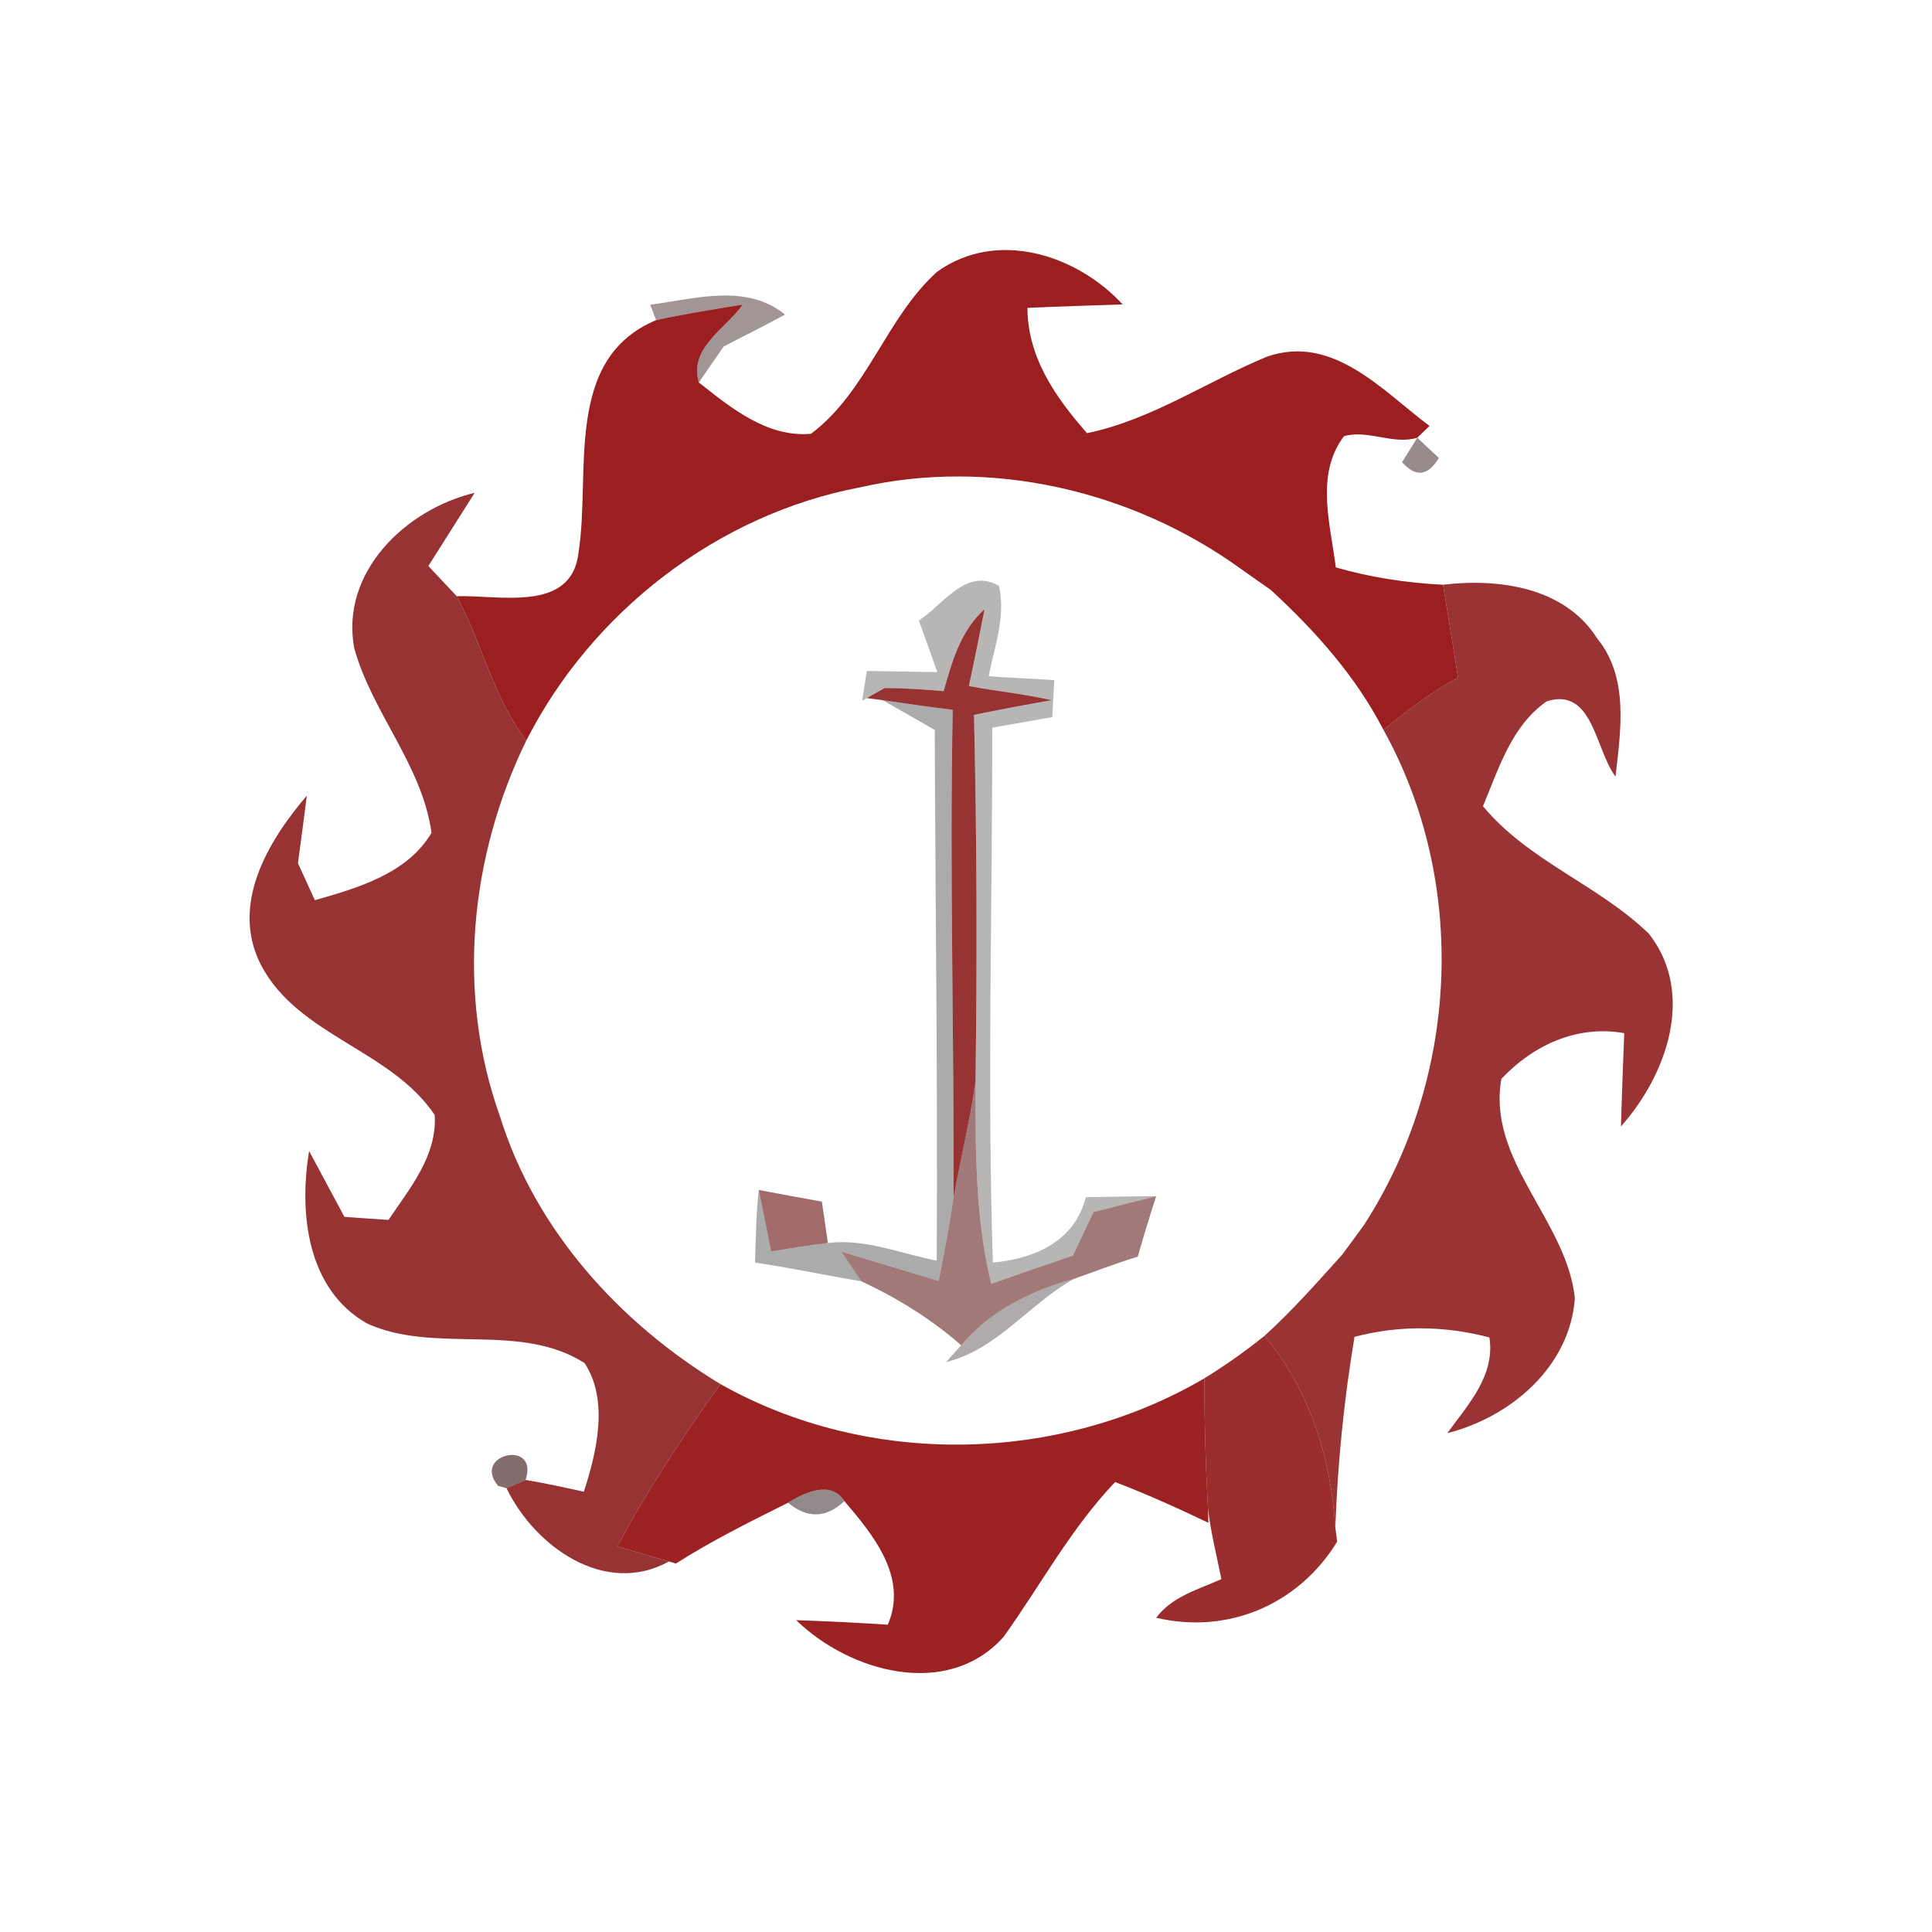 <svg xmlns="http://www.w3.org/2000/svg" width="128pt" height="128pt" viewBox="0 0 128 128"><path fill="#940f11" d="M62.08 18.01c3.94-2.84 9.24-1.16 12.3 2.16-2.11.07-4.21.13-6.31.23.01 3.28 1.87 5.94 3.95 8.3 4.3-.9 7.93-3.42 11.92-5.07 4.37-1.52 7.65 2.26 10.77 4.59-.2.19-.61.59-.81.78-1.61.49-3.27-.56-4.86-.1-1.92 2.55-.89 5.83-.54 8.69 2.31.67 4.7 1.03 7.1 1.15.34 2.05.68 4.1 1 6.15-1.77.97-3.4 2.18-4.94 3.47-1.84-3.57-4.54-6.58-7.47-9.28-.51-.36-1.52-1.06-2.02-1.42-7.17-5.17-16.54-7.35-25.2-5.37-9.43 1.79-17.76 8.24-22.1 16.77-2.19-2.85-2.93-6.44-4.61-9.56 2.82-.09 7.64 1.12 8.07-2.91.83-5.25-1.03-12.8 5.14-15.38 1.9-.42 3.82-.72 5.74-1.03-1.13 1.61-3.58 2.85-2.91 5.16 2.14 1.69 4.52 3.65 7.43 3.4 3.73-2.8 4.96-7.67 8.35-10.73z" opacity=".93"/><path fill="#1f0303" d="M43.08 20.19c2.96-.39 6.35-1.44 8.93.65-1.34.74-2.72 1.41-4.07 2.12-.41.59-1.23 1.79-1.64 2.38-.67-2.31 1.78-3.55 2.91-5.16-1.92.31-3.84.61-5.74 1.03l-.39-1.02z" opacity=".42"/><path fill="#1e0303" d="M93.9 29c.35.34 1.07 1.01 1.43 1.34-.72 1.2-1.54 1.3-2.44.28.25-.41.76-1.22 1.01-1.62z" opacity=".46"/><g fill="#850e0f"><path d="M23.47 42.95c-.94-5.04 3.41-9.21 7.98-10.3-1.03 1.61-2.04 3.24-3.07 4.85l1.88 2c1.68 3.12 2.42 6.71 4.61 9.56-3.75 7.68-4.65 16.77-1.75 24.89 2.34 7.55 7.93 13.7 14.61 17.75-2.47 3.45-4.83 7-6.83 10.76.86.25 2.57.75 3.42.99-4.25 2.35-8.9-1-10.76-4.85.31-.13.95-.41 1.26-.55 1.29.21 2.58.5 3.86.78.87-2.66 1.66-6.08.05-8.52-4.3-2.76-9.94-.56-14.44-2.64-3.96-2.27-4.49-7.32-3.81-11.41.58 1.09 1.75 3.27 2.34 4.36.97.07 1.95.14 2.92.2 1.41-2.1 3.23-4.25 3.06-6.95-2.91-4.33-9.02-5.23-11.49-9.9-2.09-4.01.43-8.23 3.02-11.26-.14 1.12-.44 3.36-.59 4.48.28.61.84 1.84 1.12 2.45 2.84-.81 6.14-1.76 7.73-4.47-.63-4.49-3.93-7.94-5.12-12.22zM62.52 45.79c.56-1.97 1.12-4 2.71-5.43-.34 1.7-.67 3.4-1.04 5.09 1.82.35 3.67.52 5.48.94-1.72.3-3.43.62-5.14.97.19 8.09.21 16.2.1 24.3-.37 2.58-.98 5.11-1.45 7.67.03-10.76-.27-21.53-.06-32.3-1.55-.2-3.1-.41-4.64-.64l-1.05-.14c.29-.17.88-.5 1.17-.66 1.3-.01 2.61.09 3.92.2z" opacity=".84"/></g><path fill="#0e0101" d="M82.17 37.66c.5.36 1.51 1.06 2.02 1.42-.51-.36-1.52-1.06-2.02-1.42z" opacity=".4"/><path fill="#0b0101" d="M60.88 41.11c1.59-1.03 3.12-3.54 5.3-2.3.47 2.02-.29 4.03-.68 5.99 1.45.12 2.9.15 4.35.26-.04.61-.1 1.84-.13 2.45-1.33.23-2.65.47-3.98.7.01 11.81-.34 23.64.04 35.44 2.77-.26 5.41-1.4 6.16-4.33 1.55-.04 3.1-.06 4.66-.07-1.39.35-2.77.7-4.15 1.05-.46.96-.91 1.92-1.37 2.89-1.81.61-3.61 1.23-5.41 1.87-1.07-4.38-1.04-8.92-1.04-13.4.11-8.1.09-16.21-.1-24.3 1.71-.35 3.42-.67 5.14-.97-1.81-.42-3.66-.59-5.48-.94.37-1.69.7-3.39 1.04-5.09-1.59 1.43-2.15 3.46-2.71 5.43-1.31-.11-2.62-.21-3.92-.2-.29.16-.88.49-1.17.66l-.31.18c.08-.5.23-1.48.31-1.98 1.56.03 3.11.05 4.67.08-.41-1.14-.81-2.28-1.22-3.42z" opacity=".29"/><path fill="#860e0f" d="M95.6 38.74c3.69-.44 8.06.15 10.22 3.56 2.11 2.59 1.56 6.08 1.21 9.15-1.35-1.79-1.48-5.94-4.55-4.99-2.34 1.62-3.18 4.46-4.23 6.95 3.02 3.65 7.67 5.22 11 8.46 3.1 3.96 1.16 9.38-1.86 12.76.06-2.06.14-4.12.22-6.18-3.11-.56-6.04.79-8.14 3.03-.96 5.42 4.33 9.38 4.87 14.53-.33 4.54-4.24 7.87-8.45 8.94 1.37-1.9 3.17-3.79 2.79-6.34-2.95-.78-5.99-.82-8.94-.04-.7 4.18-1.12 8.39-1.27 12.63-.3-4.62-1.7-9.1-4.69-12.7 1.84-1.67 3.48-3.53 5.14-5.37.37-.5 1.1-1.49 1.46-1.99 6.27-9.71 6.91-22.63 1.28-32.78 1.54-1.29 3.17-2.5 4.94-3.47-.32-2.05-.66-4.1-1-6.15z" opacity=".84"/><path fill="#040000" d="M58.48 46.39c1.54.23 3.09.44 4.64.64-.21 10.77.09 21.54.06 32.3-.28 1.86-.61 3.71-.99 5.54-2.16-.65-4.31-1.3-6.46-1.95.33.49 1 1.47 1.34 1.97-2.36-.39-4.69-.9-7.05-1.24.06-1.6.07-3.22.25-4.81.28 1.35.55 2.71.82 4.07 1.25-.2 2.5-.41 3.76-.56 2.48-.3 4.83.71 7.21 1.17.07-11.72-.09-23.44-.13-35.16-1.15-.66-2.3-1.32-3.45-1.97z" opacity=".33"/><path fill="#530808" d="M63.18 79.33c.47-2.56 1.08-5.09 1.45-7.67 0 4.48-.03 9.02 1.04 13.4 1.8-.64 3.6-1.26 5.41-1.87.46-.97.91-1.93 1.37-2.89 1.38-.35 2.76-.7 4.15-1.05-.43 1.33-.84 2.67-1.22 4.01-1.43.43-2.81.97-4.21 1.46-2.84.78-5.58 2.11-7.49 4.41-1.98-1.74-4.23-3.13-6.61-4.24-.34-.5-1.01-1.48-1.34-1.97 2.15.65 4.3 1.3 6.46 1.95.38-1.83.71-3.68.99-5.54z" opacity=".54"/><path fill="#630909" d="M50.27 78.84c1.39.26 2.78.52 4.18.77l.4 2.74c-1.26.15-2.51.36-3.76.56-.27-1.36-.54-2.72-.82-4.07z" opacity=".6"/><path fill="#120202" d="M88.92 83.13c.37-.5 1.1-1.49 1.46-1.99-.36.5-1.09 1.49-1.46 1.99z" opacity=".42"/><path fill="#0d0101" d="M63.68 89.13c1.91-2.3 4.65-3.63 7.49-4.41-2.97 1.64-5.1 4.7-8.49 5.52l1-1.11z" opacity=".33"/><path fill="#8b0e10" d="M79.79 91.32c1.39-.86 2.72-1.8 3.99-2.82 2.99 3.6 4.39 8.08 4.69 12.7l.12.94c-2.54 4.15-7.22 6.17-11.99 5.04 1.06-1.42 2.79-1.87 4.32-2.56-.31-1.56-.71-3.11-.89-4.69-.16-2.87-.24-5.74-.24-8.61z" opacity=".87"/><path fill="#930f11" d="M47.73 91.7c9.8 5.52 22.38 5.29 32.06-.38 0 2.87.08 5.74.24 8.61l.03.96c-2.03-.97-4.08-1.9-6.18-2.7-2.94 3.08-4.94 6.84-7.4 10.27-3.72 4.14-10.19 2.32-13.73-1.12 2.02.07 4.05.17 6.07.3 1.35-3.14-.96-5.94-2.88-8.19-.87-1.4-2.67-.56-3.73.11-2.52 1.26-5.05 2.51-7.43 4.03l-.46-.14c-.85-.24-2.56-.74-3.42-.99 2-3.76 4.36-7.31 6.83-10.76z" opacity=".92"/><path fill="#2c0404" d="M33 98.44c-1.78-2.11 2.74-3.12 1.82-.39-.31.14-.95.42-1.26.55l-.56-.16z" opacity=".58"/><path fill="#130101" d="M52.21 99.56c1.06-.67 2.86-1.51 3.73-.11-1.2 1.14-2.45 1.17-3.73.11z" opacity=".46"/></svg>